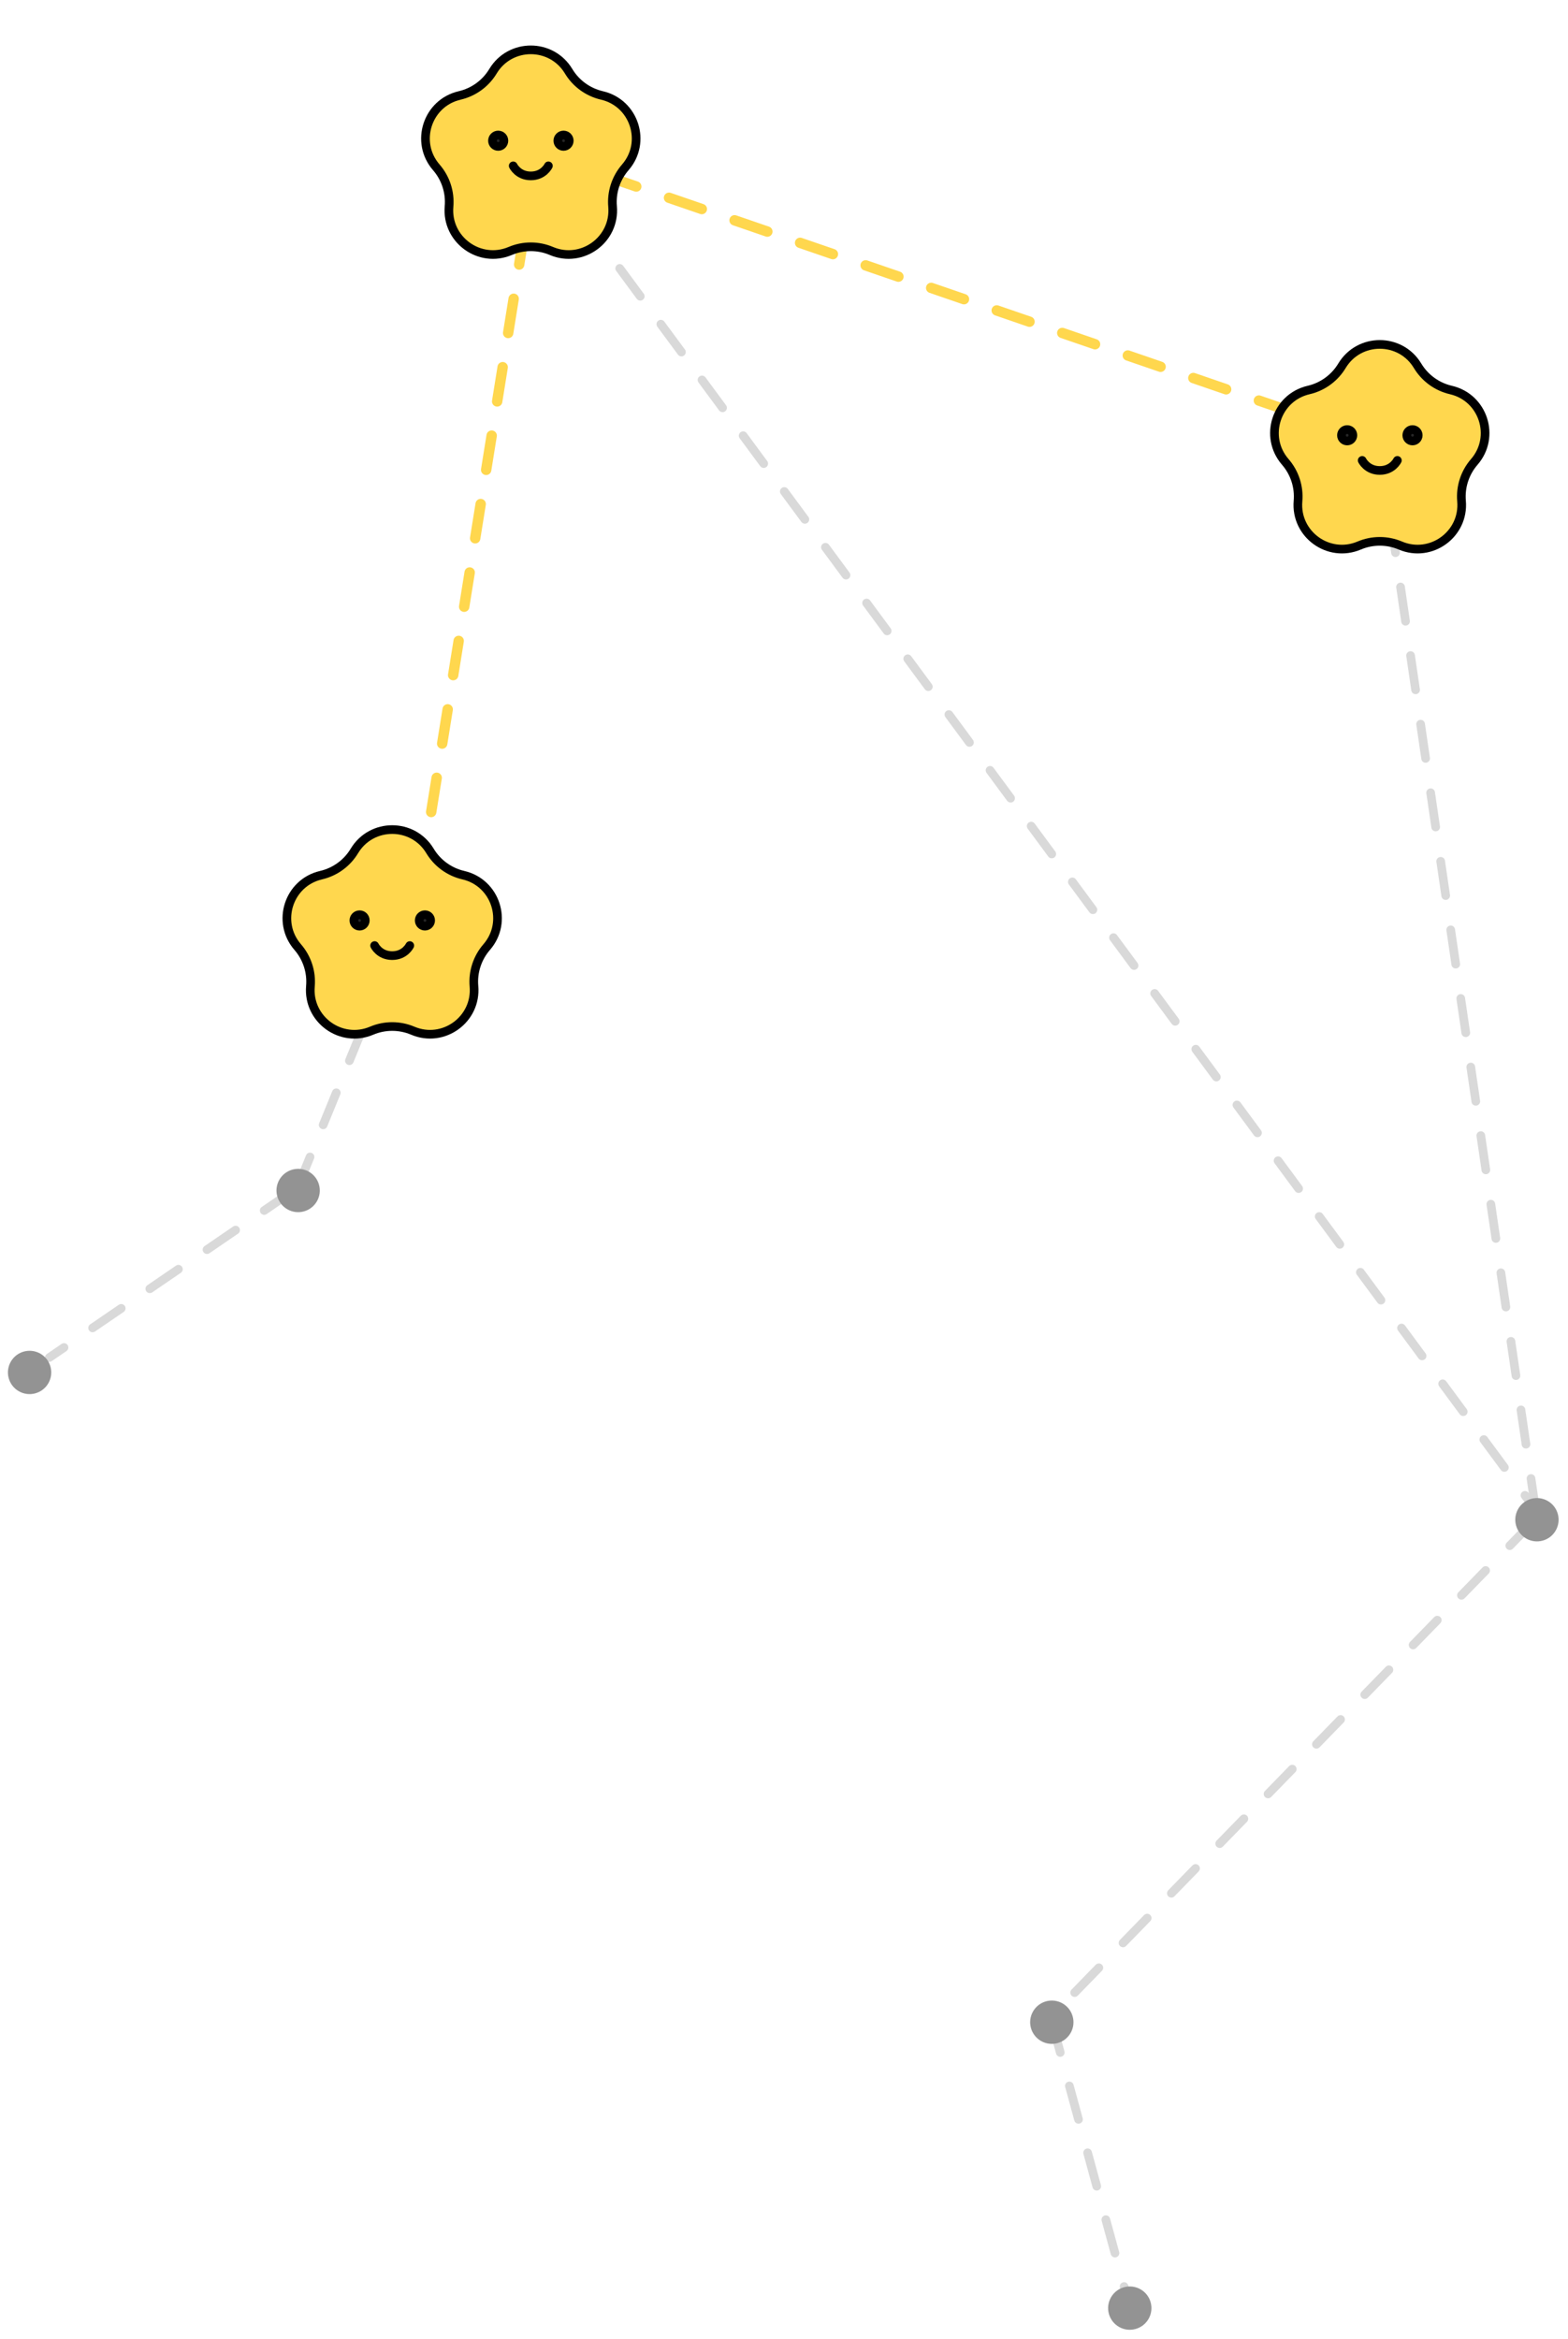 <svg width="181" height="270" viewBox="0 0 181 270" fill="none" xmlns="http://www.w3.org/2000/svg">
<line x1="62.098" y1="17.628" x2="158.415" y2="50.737" stroke="#FFD74E" stroke-width="1.2" stroke-linecap="round" stroke-dasharray="4 4"/>
<line x1="61.833" y1="18.688" x2="48.319" y2="102.773" stroke="#FFD74E" stroke-width="1.2" stroke-linecap="round" stroke-dasharray="4 4"/>
<line x1="47.906" y1="103.922" x2="34.581" y2="136.496" stroke="#D9D9D9" stroke-linecap="round" stroke-dasharray="4 4"/>
<line x1="121.337" y1="233.05" x2="130.21" y2="265.584" stroke="#D9D9D9" stroke-linecap="round" stroke-dasharray="4 4"/>
<line x1="177.072" y1="175.543" x2="121.43" y2="232.689" stroke="#D9D9D9" stroke-linecap="round" stroke-dasharray="4 4"/>
<line x1="33.799" y1="137.465" x2="5.694" y2="156.695" stroke="#D9D9D9" stroke-linecap="round" stroke-dasharray="4 4"/>
<line x1="159.352" y1="51.921" x2="177.48" y2="175.792" stroke="#D9D9D9" stroke-linecap="round" stroke-dasharray="4 4"/>
<line x1="62.035" y1="18.105" x2="177.166" y2="174.137" stroke="#D9D9D9" stroke-linecap="round" stroke-dasharray="4 4"/>
<path d="M56.908 8.221C58.888 4.932 63.657 4.932 65.636 8.221C66.487 9.635 67.875 10.643 69.483 11.016C73.223 11.882 74.697 16.418 72.18 19.317C71.098 20.563 70.568 22.194 70.711 23.838C71.043 27.663 67.184 30.466 63.649 28.969C62.13 28.325 60.414 28.325 58.895 28.969C55.36 30.466 51.502 27.663 51.834 23.838C51.977 22.194 51.446 20.563 50.365 19.317C47.848 16.418 49.322 11.882 53.062 11.016C54.669 10.643 56.057 9.635 56.908 8.221Z" fill="#FFD74E" stroke="black"/>
<circle cx="57.508" cy="16.242" r="0.66" fill="#262626" stroke="black"/>
<circle cx="65.051" cy="16.242" r="0.66" fill="#262626" stroke="black"/>
<path d="M59.242 19.143C59.242 19.143 59.796 20.303 61.272 20.303C62.749 20.303 63.303 19.143 63.303 19.143" stroke="black" stroke-linecap="round"/>
<path d="M154.908 42.221C156.888 38.932 161.657 38.932 163.636 42.221C164.487 43.635 165.875 44.644 167.483 45.016C171.223 45.882 172.696 50.418 170.18 53.317C169.098 54.563 168.568 56.194 168.711 57.838C169.043 61.663 165.184 64.466 161.649 62.969C160.13 62.325 158.415 62.325 156.895 62.969C153.36 64.466 149.502 61.663 149.834 57.838C149.976 56.194 149.446 54.563 148.365 53.317C145.848 50.418 147.322 45.882 151.062 45.016C152.669 44.644 154.057 43.635 154.908 42.221Z" fill="#FFD74E" stroke="black"/>
<circle cx="155.508" cy="50.242" r="0.66" fill="#262626" stroke="black"/>
<circle cx="163.051" cy="50.242" r="0.66" fill="#262626" stroke="black"/>
<path d="M157.242 53.143C157.242 53.143 157.796 54.303 159.272 54.303C160.749 54.303 161.303 53.143 161.303 53.143" stroke="black" stroke-linecap="round"/>
<path d="M40.908 98.221C42.888 94.932 47.657 94.932 49.636 98.221C50.487 99.635 51.875 100.643 53.483 101.016C57.223 101.882 58.697 106.418 56.18 109.317C55.098 110.563 54.568 112.194 54.711 113.838C55.043 117.663 51.184 120.466 47.649 118.969C46.13 118.325 44.414 118.325 42.895 118.969C39.36 120.466 35.502 117.663 35.834 113.838C35.977 112.194 35.446 110.563 34.365 109.317C31.848 106.418 33.322 101.882 37.062 101.016C38.669 100.643 40.057 99.635 40.908 98.221Z" fill="#FFD74E" stroke="black"/>
<circle cx="41.508" cy="106.242" r="0.66" fill="#262626" stroke="black"/>
<circle cx="49.051" cy="106.242" r="0.66" fill="#262626" stroke="black"/>
<path d="M43.242 109.143C43.242 109.143 43.796 110.303 45.272 110.303C46.749 110.303 47.303 109.143 47.303 109.143" stroke="black" stroke-linecap="round"/>
<circle cx="3.415" cy="158.415" r="2.5" transform="rotate(-60 3.415 158.415)" fill="#939393"/>
<circle cx="34.415" cy="137.415" r="2.5" transform="rotate(-60 34.415 137.415)" fill="#939393"/>
<circle cx="177.415" cy="175.415" r="2.5" transform="rotate(-60 177.415 175.415)" fill="#939393"/>
<circle cx="121.415" cy="233.415" r="2.5" transform="rotate(-60 121.415 233.415)" fill="#939393"/>
<circle cx="130.415" cy="266.415" r="2.5" transform="rotate(-60 130.415 266.415)" fill="#939393"/>
</svg>
